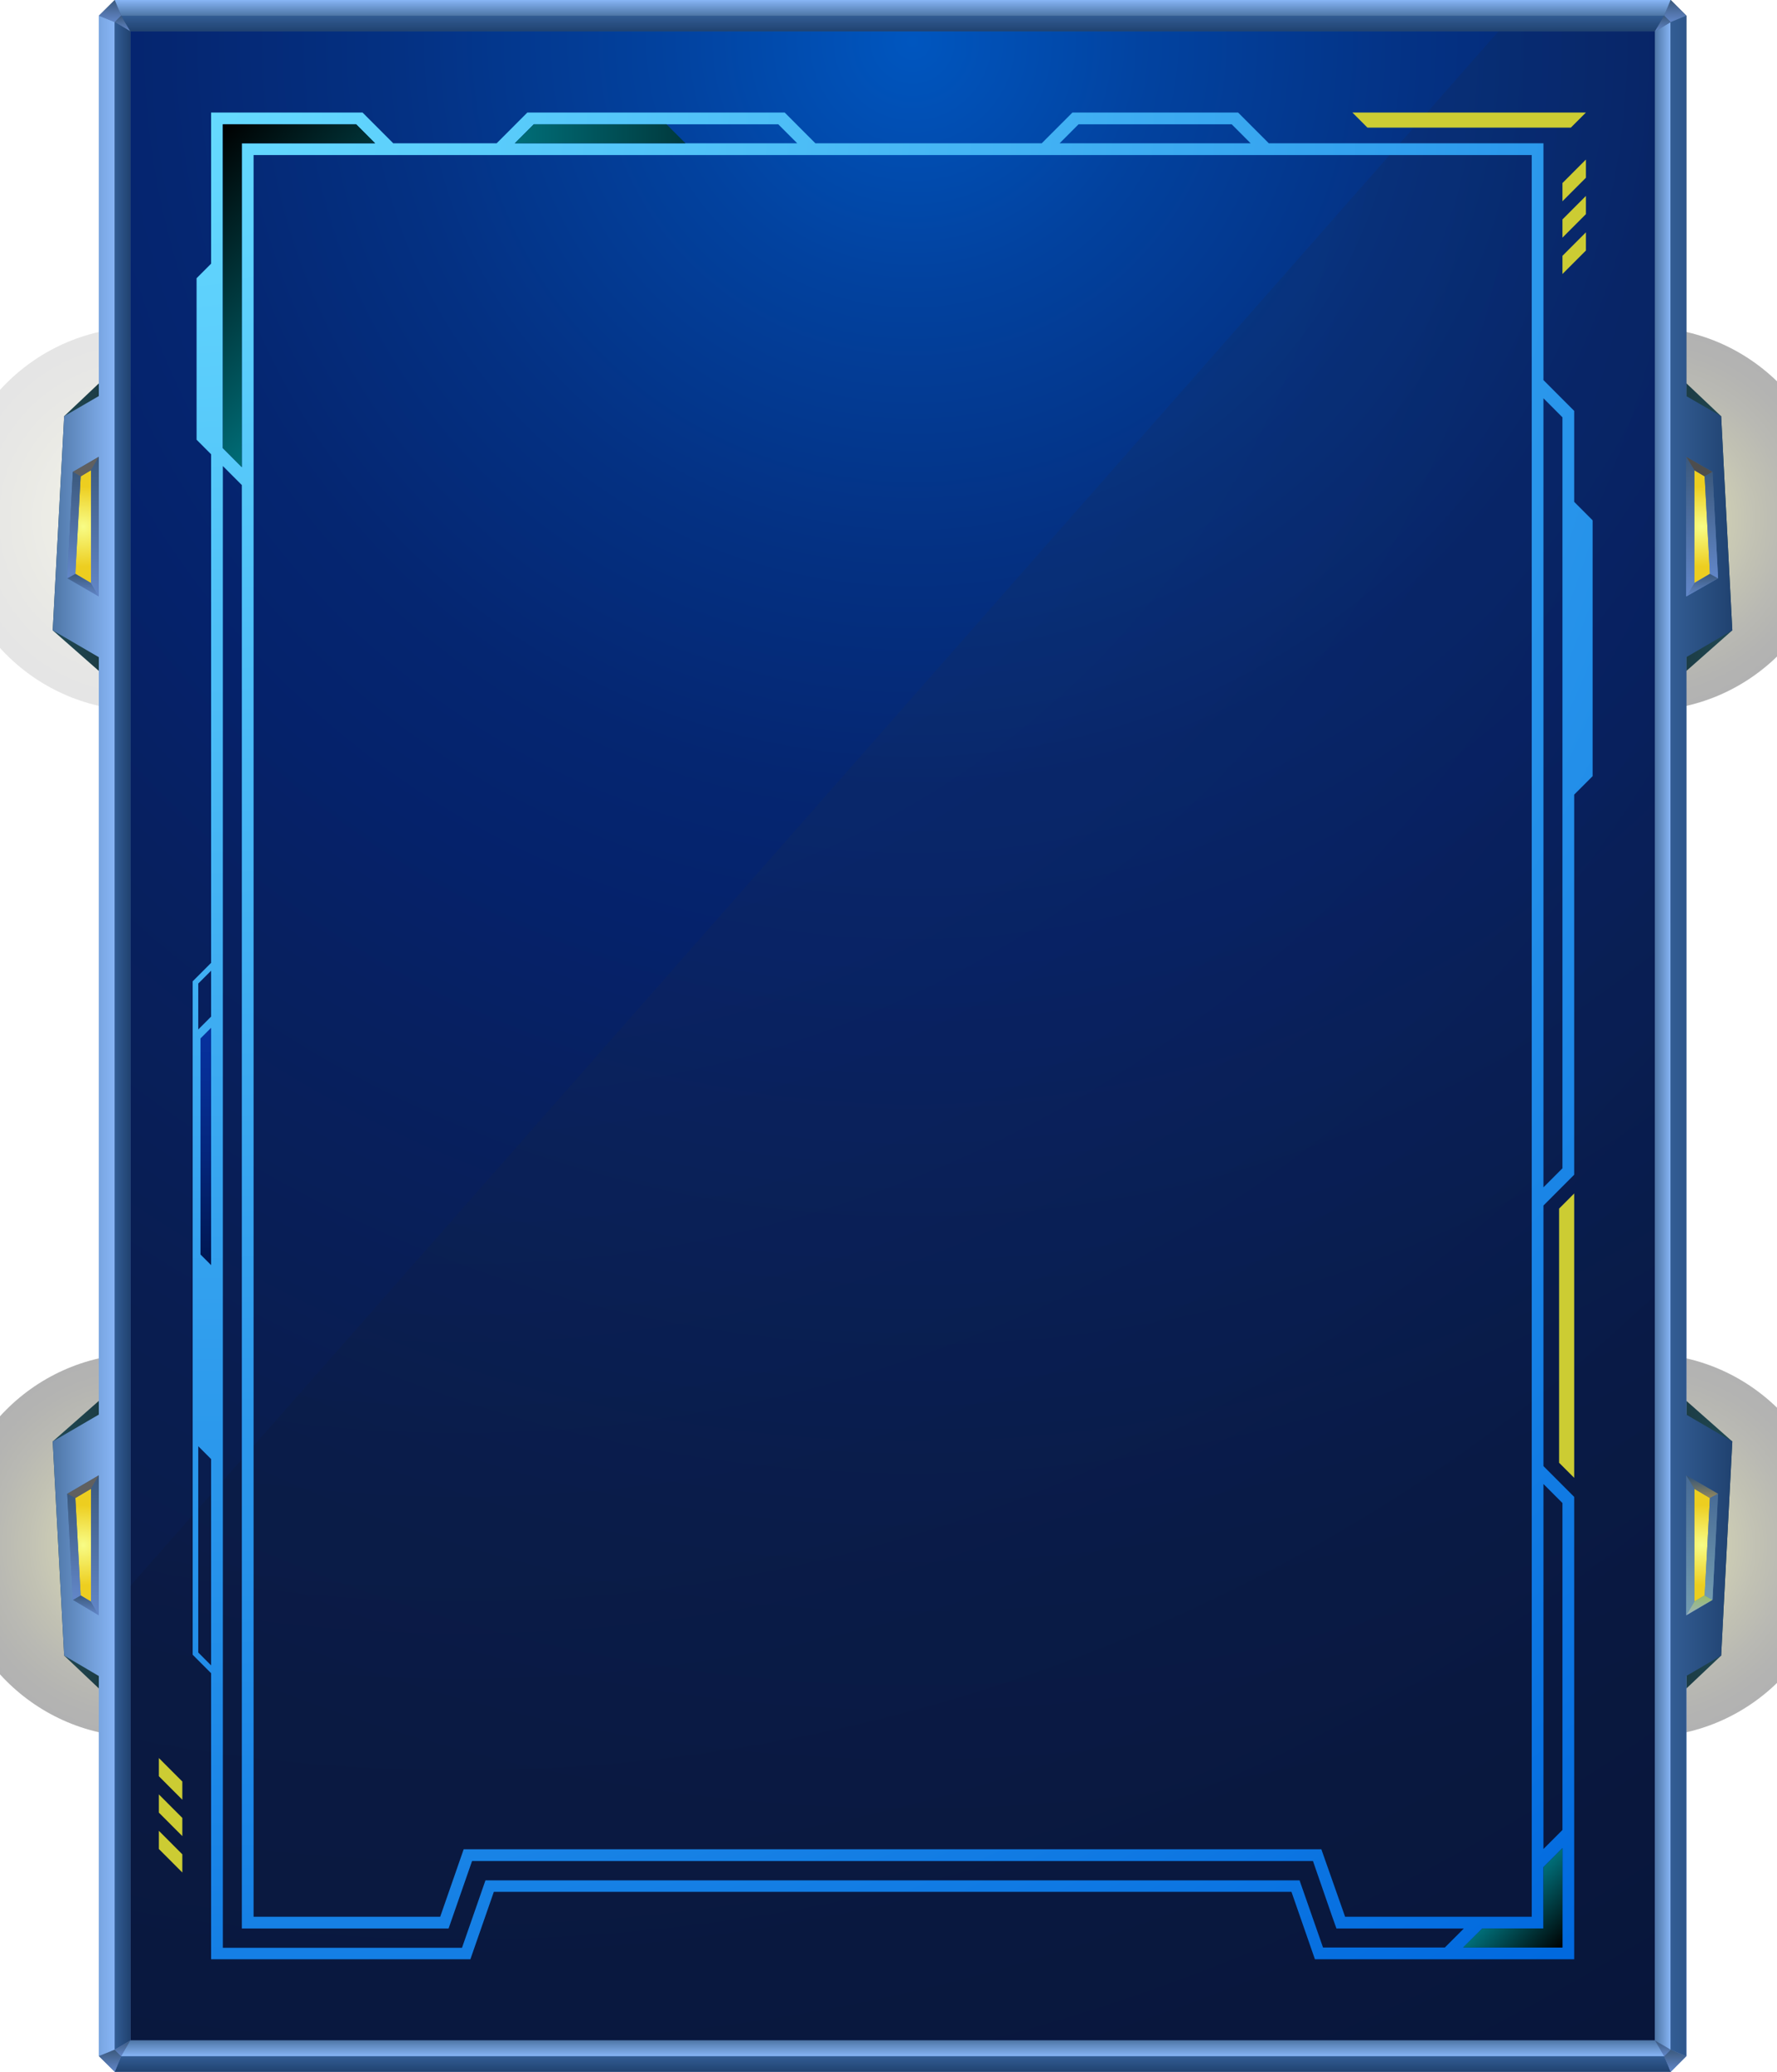 <svg xmlns="http://www.w3.org/2000/svg" width="428" height="499" fill="none" viewBox="0 0 428 499"><g clip-path="url(#clip0_24_1297)"><g filter="url(#filter0_f_24_1297)"><path fill="url(#paint0_radial_24_1297)" fill-opacity=".3" d="M395.907 171.165C421.364 171.165 442 150.49 442 124.986C442 99.482 421.364 78.807 395.907 78.807C370.451 78.807 349.814 99.482 349.814 124.986C349.814 150.49 370.451 171.165 395.907 171.165Z"/></g><g filter="url(#filter1_f_24_1297)"><path fill="url(#paint1_radial_24_1297)" fill-opacity=".3" d="M395.907 418.373C421.364 418.373 442 397.698 442 372.194C442 346.69 421.364 326.015 395.907 326.015C370.451 326.015 349.814 346.69 349.814 372.194C349.814 397.698 370.451 418.373 395.907 418.373Z"/></g><g filter="url(#filter2_f_24_1297)"><path fill="url(#paint2_radial_24_1297)" fill-opacity=".1" d="M34.093 171.165C59.55 171.165 80.186 150.49 80.186 124.986C80.186 99.482 59.55 78.807 34.093 78.807C8.637 78.807 -12 99.482 -12 124.986C-12 150.49 8.637 171.165 34.093 171.165Z"/></g><g filter="url(#filter3_f_24_1297)"><path fill="url(#paint3_radial_24_1297)" fill-opacity=".3" d="M34.093 418.373C59.55 418.373 80.186 397.698 80.186 372.194C80.186 346.69 59.55 326.015 34.093 326.015C8.637 326.015 -12 346.69 -12 372.194C-12 397.698 8.637 418.373 34.093 418.373Z"/></g><path fill="url(#paint4_linear_24_1297)" fill-rule="evenodd" d="M27.633 410.283V334.037L12.695 347.183L15.454 398.755L27.633 410.283Z" clip-rule="evenodd"/><path fill="url(#paint5_linear_24_1297)" fill-rule="evenodd" d="M27.633 88.717V164.963L12.695 151.817L15.454 100.245L27.633 88.717Z" clip-rule="evenodd"/><path fill="url(#paint6_linear_24_1297)" fill-rule="evenodd" d="M402.367 410.283V334.037L417.238 347.183L414.546 398.755L402.367 410.283Z" clip-rule="evenodd"/><path fill="url(#paint7_linear_24_1297)" fill-rule="evenodd" d="M402.367 88.717V164.963L417.238 151.817L414.546 100.245L402.367 88.717Z" clip-rule="evenodd"/><path fill="url(#paint8_linear_24_1297)" fill-rule="evenodd" d="M27.633 0H402.434L406.202 3.775V495.225L402.434 499C279.766 499 151.513 499 27.633 499L23.865 495.225V3.775L27.633 0Z" clip-rule="evenodd"/><path fill="url(#paint9_radial_24_1297)" fill-rule="evenodd" d="M31.402 7.55H398.599V491.45H31.402V7.55Z" clip-rule="evenodd"/><path fill="url(#paint10_radial_24_1297)" fill-rule="evenodd" d="M398.599 491.45V7.55H360.917L31.402 381.969V491.45H398.599Z" clip-rule="evenodd" opacity=".2"/><path fill="url(#paint11_linear_24_1297)" fill-rule="evenodd" d="M23.798 3.775L27.633 5.326L29.181 3.775L27.633 0L23.798 3.775Z" clip-rule="evenodd"/><path fill="url(#paint12_linear_24_1297)" fill-rule="evenodd" d="M29.181 3.775L27.633 5.326L31.401 7.55L29.181 3.775Z" clip-rule="evenodd"/><path fill="url(#paint13_linear_24_1297)" fill-rule="evenodd" d="M400.819 495.225H29.181L27.633 499C151.445 499 279.766 499 402.434 499L400.819 495.225Z" clip-rule="evenodd"/><path fill="url(#paint14_linear_24_1297)" fill-rule="evenodd" d="M29.181 495.225H400.819L398.598 491.45H31.401L29.181 495.225Z" clip-rule="evenodd"/><path fill="url(#paint15_linear_24_1297)" fill-rule="evenodd" d="M27.633 493.674V405.834V338.487V160.513V93.166V5.326L23.798 3.775V95.391L15.454 100.245L12.695 151.817L23.798 158.289V340.711L12.695 347.183L15.454 398.755L23.798 403.676V495.225L27.633 493.674Z" clip-rule="evenodd"/><path fill="url(#paint16_linear_24_1297)" fill-rule="evenodd" d="M398.598 7.55V491.45L402.367 493.674V5.326L398.598 7.55Z" clip-rule="evenodd"/><path fill="url(#paint17_linear_24_1297)" fill-rule="evenodd" d="M31.401 7.55V491.45L27.633 493.674V5.326L31.401 7.55Z" clip-rule="evenodd"/><path fill="url(#paint18_linear_24_1297)" fill-rule="evenodd" d="M402.367 493.674V405.834V338.487V160.513V93.166V5.326L406.135 3.775V95.391L414.546 100.245L417.238 151.817L406.135 158.289V340.711L417.238 347.183L414.546 398.755L406.135 403.676V495.225L402.367 493.674Z" clip-rule="evenodd"/><path fill="url(#paint19_linear_24_1297)" fill-rule="evenodd" d="M29.181 3.775H400.819L398.598 7.55H31.401L29.181 3.775Z" clip-rule="evenodd"/><path fill="url(#paint20_linear_24_1297)" fill-rule="evenodd" d="M406.135 495.225L402.367 493.674L400.819 495.225L402.367 499L406.135 495.225Z" clip-rule="evenodd"/><path fill="url(#paint21_linear_24_1297)" fill-rule="evenodd" d="M400.819 495.225L402.367 493.674L398.598 491.45L400.819 495.225Z" clip-rule="evenodd"/><path fill="url(#paint22_linear_24_1297)" fill-rule="evenodd" d="M23.798 495.225L27.633 493.674L29.181 495.225L27.633 499L23.798 495.225Z" clip-rule="evenodd"/><path fill="url(#paint23_linear_24_1297)" fill-rule="evenodd" d="M29.181 495.225L27.633 493.674L31.401 491.45L29.181 495.225Z" clip-rule="evenodd"/><path fill="url(#paint24_linear_24_1297)" fill-rule="evenodd" d="M406.135 3.775L402.367 5.326L400.819 3.775L402.367 0L406.135 3.775Z" clip-rule="evenodd"/><path fill="url(#paint25_linear_24_1297)" fill-rule="evenodd" d="M400.819 3.775L402.367 5.326L398.598 7.55L400.819 3.775Z" clip-rule="evenodd"/><path fill="url(#paint26_linear_24_1297)" fill-rule="evenodd" d="M16.194 139.278L23.798 143.66V110.02L17.54 113.66L16.194 139.278Z" clip-rule="evenodd"/><path fill="url(#paint27_radial_24_1297)" fill-rule="evenodd" d="M18.145 138.199L21.914 140.424V113.256L19.424 114.739L18.145 138.199Z" clip-rule="evenodd"/><path fill="#606060" fill-rule="evenodd" d="M17.54 113.66L19.424 114.739L21.914 113.256L23.798 110.02L17.54 113.66Z" clip-rule="evenodd"/><path fill="url(#paint28_linear_24_1297)" fill-rule="evenodd" d="M18.145 138.199L16.194 139.278L23.798 143.66L21.914 140.424L18.145 138.199Z" clip-rule="evenodd"/><path fill="url(#paint29_linear_24_1297)" fill-rule="evenodd" d="M16.194 139.278L18.145 138.199L19.424 114.739L17.54 113.66L16.194 139.278Z" clip-rule="evenodd"/><path fill="url(#paint30_linear_24_1297)" fill-rule="evenodd" d="M21.914 113.256V140.424L23.798 143.66V110.02L21.914 113.256Z" clip-rule="evenodd"/><path fill="url(#paint31_linear_24_1297)" fill-rule="evenodd" d="M16.194 359.79L23.798 355.34V389.047L17.54 385.34L16.194 359.79Z" clip-rule="evenodd"/><path fill="url(#paint32_radial_24_1297)" fill-rule="evenodd" d="M18.145 360.801L21.914 358.576V385.744L19.424 384.261L18.145 360.801Z" clip-rule="evenodd"/><path fill="url(#paint33_linear_24_1297)" fill-rule="evenodd" d="M17.54 385.34L19.424 384.261L21.914 385.744L23.798 389.047L17.54 385.34Z" clip-rule="evenodd"/><path fill="#606060" fill-rule="evenodd" d="M18.145 360.801L16.194 359.79L23.798 355.34L21.914 358.576L18.145 360.801Z" clip-rule="evenodd"/><path fill="url(#paint34_linear_24_1297)" fill-rule="evenodd" d="M16.194 359.79L18.145 360.801L19.424 384.261L17.54 385.34L16.194 359.79Z" clip-rule="evenodd"/><path fill="url(#paint35_linear_24_1297)" fill-rule="evenodd" d="M21.914 385.744V358.576L23.798 355.34V389.047L21.914 385.744Z" clip-rule="evenodd"/><path fill="url(#paint36_linear_24_1297)" fill-rule="evenodd" d="M413.806 139.278L406.135 143.66V110.02L412.46 113.66L413.806 139.278Z" clip-rule="evenodd"/><path fill="url(#paint37_radial_24_1297)" fill-rule="evenodd" d="M411.854 138.199L408.086 140.424V113.256L410.576 114.739L411.854 138.199Z" clip-rule="evenodd"/><path fill="#4D4D4D" fill-rule="evenodd" d="M412.46 113.66L410.576 114.739L408.086 113.256L406.135 110.02L412.46 113.66Z" clip-rule="evenodd"/><path fill="url(#paint38_linear_24_1297)" fill-rule="evenodd" d="M411.854 138.199L413.806 139.278L406.135 143.66L408.086 140.424L411.854 138.199Z" clip-rule="evenodd"/><path fill="url(#paint39_linear_24_1297)" fill-rule="evenodd" d="M413.806 139.278L411.854 138.199L410.576 114.739L412.46 113.66L413.806 139.278Z" clip-rule="evenodd"/><path fill="url(#paint40_linear_24_1297)" fill-rule="evenodd" d="M408.086 113.256V140.424L406.135 143.66V110.02L408.086 113.256Z" clip-rule="evenodd"/><path fill="url(#paint41_linear_24_1297)" fill-rule="evenodd" d="M413.806 359.79L406.135 355.34V389.047L412.46 385.34L413.806 359.79Z" clip-rule="evenodd"/><path fill="url(#paint42_radial_24_1297)" fill-rule="evenodd" d="M411.854 360.801L408.086 358.576V385.744L410.576 384.261L411.854 360.801Z" clip-rule="evenodd"/><path fill="url(#paint43_linear_24_1297)" fill-rule="evenodd" d="M412.46 385.34L410.576 384.261L408.086 385.744L406.135 389.047L412.46 385.34Z" clip-rule="evenodd"/><path fill="url(#paint44_linear_24_1297)" fill-rule="evenodd" d="M411.854 360.801L413.806 359.79L406.135 355.34L408.086 358.576L411.854 360.801Z" clip-rule="evenodd"/><path fill="url(#paint45_linear_24_1297)" fill-rule="evenodd" d="M413.806 359.79L411.854 360.801L410.576 384.261L412.46 385.34L413.806 359.79Z" clip-rule="evenodd"/><path fill="url(#paint46_linear_24_1297)" fill-rule="evenodd" d="M408.086 385.744V358.576L406.135 355.34V389.047L408.086 385.744Z" clip-rule="evenodd"/><path fill="url(#paint47_radial_24_1297)" fill-rule="evenodd" d="M298.203 27.101L305.605 34.516H371.75V91.549L379.152 98.964V103.346V120.874L383.593 125.323V186.94L379.152 191.389V278.556V282.937L371.75 290.353V353.116L379.152 360.531V364.913V471.9H316.708L311.055 455.653H118.945L113.292 471.9H50.848V403.002L46.407 398.553V346.981V332.487V265.747V249.298V236.354L50.848 231.905V109.413L47.349 105.908V67.01L50.848 63.504V27.101H82.945H87.319L94.721 34.516H119.618L127.019 27.101H131.393H184.619H188.993L196.395 34.516H250.899L258.301 27.101H298.203ZM318.659 469.068H347.997L352.573 464.484H321.889L320.879 461.653L316.237 448.237H113.696L108.044 464.484H58.25V116.829L53.674 112.245V229.006V265.679V332.42V405.834V469.136H111.274L116.926 452.889H313.007L318.659 469.068ZM323.975 461.653H368.924V93.099V88.717V37.347H308.431H304.057H61.076V461.653H106.025L111.677 445.406H214.966H318.255L323.975 461.653ZM376.326 362.014V440.754L371.75 445.338V357.43L376.326 362.014ZM376.326 445.136V469.068H352.438L357.014 464.484H371.75V449.72L376.326 445.136ZM53.674 107.93V29.932H85.771L90.347 34.516H58.25V112.514L53.674 107.93ZM50.848 233.793V244.848L47.753 247.949V236.894L50.848 233.793ZM47.753 348.329L50.848 351.43V401.115L47.753 398.014V348.329ZM128.567 29.932H187.445L192.021 34.516H123.991L128.567 29.932ZM259.781 29.932H296.655L301.231 34.516H255.205L259.781 29.932ZM376.326 100.515V281.387L371.75 285.971V95.93L376.326 100.515Z" clip-rule="evenodd"/><path fill="url(#paint48_linear_24_1297)" fill-rule="evenodd" d="M123.991 34.516H165.105L160.529 29.932H128.567L123.991 34.516Z" clip-rule="evenodd"/><path fill="url(#paint49_linear_24_1297)" fill-rule="evenodd" d="M357.014 464.484L352.371 469.068H376.326V445.136L371.75 449.72V464.484H357.014Z" clip-rule="evenodd"/><path fill="#CC3" fill-rule="evenodd" d="M379.152 355.947V287.454L375.518 291.095V352.307L379.152 355.947Z" clip-rule="evenodd"/><path fill="url(#paint50_linear_24_1297)" fill-rule="evenodd" d="M90.347 34.516L85.771 29.932H53.674V107.93L58.25 112.514V34.516H90.347Z" clip-rule="evenodd"/><path fill="#CC3" fill-rule="evenodd" d="M325.724 27.101L329.358 30.741H378.344L381.978 27.101H325.724Z" clip-rule="evenodd"/><path fill="#CC3" fill-rule="evenodd" d="M38.265 445.338V440.956L43.917 446.619V451.001L38.265 445.338ZM38.265 436.574V432.193L43.917 437.855V442.237L38.265 436.574ZM38.265 427.811V423.429L43.917 429.092V433.473L38.265 427.811Z" clip-rule="evenodd"/><path fill="#CC3" fill-rule="evenodd" d="M376.326 61.617V65.999L381.978 60.336V55.954L376.326 61.617ZM376.326 52.853V57.235L381.978 51.572V47.19L376.326 52.853ZM376.326 44.089V48.471L381.978 42.808V38.426L376.326 44.089Z" clip-rule="evenodd"/><path fill="url(#paint51_linear_24_1297)" fill-rule="evenodd" d="M50.848 247.545L48.291 250.107V302.151L50.848 304.712V247.545Z" clip-rule="evenodd"/><path fill="url(#paint52_linear_24_1297)" fill-rule="evenodd" d="M400.819 3.775H29.181L27.633 0H402.367L400.819 3.775Z" clip-rule="evenodd"/></g><defs><filter id="filter0_f_24_1297" width="100.186" height="100.357" x="345.814" y="74.807" color-interpolation-filters="sRGB" filterUnits="userSpaceOnUse"><feFlood flood-opacity="0" result="BackgroundImageFix"/><feBlend in="SourceGraphic" in2="BackgroundImageFix" mode="normal" result="shape"/><feGaussianBlur result="effect1_foregroundBlur_24_1297" stdDeviation="2"/></filter><filter id="filter1_f_24_1297" width="100.186" height="100.357" x="345.814" y="322.015" color-interpolation-filters="sRGB" filterUnits="userSpaceOnUse"><feFlood flood-opacity="0" result="BackgroundImageFix"/><feBlend in="SourceGraphic" in2="BackgroundImageFix" mode="normal" result="shape"/><feGaussianBlur result="effect1_foregroundBlur_24_1297" stdDeviation="2"/></filter><filter id="filter2_f_24_1297" width="100.186" height="100.357" x="-16" y="74.807" color-interpolation-filters="sRGB" filterUnits="userSpaceOnUse"><feFlood flood-opacity="0" result="BackgroundImageFix"/><feBlend in="SourceGraphic" in2="BackgroundImageFix" mode="normal" result="shape"/><feGaussianBlur result="effect1_foregroundBlur_24_1297" stdDeviation="2"/></filter><filter id="filter3_f_24_1297" width="100.186" height="100.357" x="-16" y="322.015" color-interpolation-filters="sRGB" filterUnits="userSpaceOnUse"><feFlood flood-opacity="0" result="BackgroundImageFix"/><feBlend in="SourceGraphic" in2="BackgroundImageFix" mode="normal" result="shape"/><feGaussianBlur result="effect1_foregroundBlur_24_1297" stdDeviation="2"/></filter><radialGradient id="paint0_radial_24_1297" cx="0" cy="0" r="1" gradientTransform="translate(395.916 124.993) scale(46.08 46.166)" gradientUnits="userSpaceOnUse"><stop stop-color="#CCCC14"/><stop offset=".201" stop-color="#90900E"/><stop offset=".398" stop-color="#5C5C09"/><stop offset=".582" stop-color="#343405"/><stop offset=".749" stop-color="#181802"/><stop offset=".894" stop-color="#060601"/><stop offset="1"/></radialGradient><radialGradient id="paint1_radial_24_1297" cx="0" cy="0" r="1" gradientTransform="translate(395.916 372.172) scale(46.08 46.166)" gradientUnits="userSpaceOnUse"><stop stop-color="#CCCC14"/><stop offset=".201" stop-color="#90900E"/><stop offset=".398" stop-color="#5C5C09"/><stop offset=".582" stop-color="#343405"/><stop offset=".749" stop-color="#181802"/><stop offset=".894" stop-color="#060601"/><stop offset="1"/></radialGradient><radialGradient id="paint2_radial_24_1297" cx="0" cy="0" r="1" gradientTransform="translate(34.08 124.993) rotate(180) scale(46.08 46.166)" gradientUnits="userSpaceOnUse"><stop stop-color="#CCCC14"/><stop offset=".201" stop-color="#90900E"/><stop offset=".398" stop-color="#5C5C09"/><stop offset=".582" stop-color="#343405"/><stop offset=".749" stop-color="#181802"/><stop offset=".894" stop-color="#060601"/><stop offset="1"/></radialGradient><radialGradient id="paint3_radial_24_1297" cx="0" cy="0" r="1" gradientTransform="translate(34.08 372.172) rotate(180) scale(46.08 46.166)" gradientUnits="userSpaceOnUse"><stop stop-color="#CCCC14"/><stop offset=".201" stop-color="#90900E"/><stop offset=".398" stop-color="#5C5C09"/><stop offset=".582" stop-color="#343405"/><stop offset=".749" stop-color="#181802"/><stop offset=".894" stop-color="#060601"/><stop offset="1"/></radialGradient><linearGradient id="paint4_linear_24_1297" x1="12.727" x2="27.603" y1="372.172" y2="372.172" gradientUnits="userSpaceOnUse"><stop stop-color="#204954"/><stop offset="1" stop-color="#1B3840"/></linearGradient><linearGradient id="paint5_linear_24_1297" x1="12.727" x2="27.603" y1="126.84" y2="126.84" gradientUnits="userSpaceOnUse"><stop stop-color="#204954"/><stop offset="1" stop-color="#1B3840"/></linearGradient><linearGradient id="paint6_linear_24_1297" x1="402.392" x2="417.269" y1="372.172" y2="372.172" gradientUnits="userSpaceOnUse"><stop stop-color="#1B3840"/><stop offset="1" stop-color="#204954"/></linearGradient><linearGradient id="paint7_linear_24_1297" x1="402.392" x2="417.269" y1="126.84" y2="126.84" gradientUnits="userSpaceOnUse"><stop stop-color="#1B3840"/><stop offset="1" stop-color="#204954"/></linearGradient><linearGradient id="paint8_linear_24_1297" x1="214.998" x2="214.998" y1="499.012" y2="0" gradientUnits="userSpaceOnUse"><stop stop-color="#6287C9"/><stop offset="1" stop-color="#3B597D"/></linearGradient><radialGradient id="paint9_radial_24_1297" cx="0" cy="0" r="1" gradientTransform="translate(219.755 12.348) scale(426.497 427.289)" gradientUnits="userSpaceOnUse"><stop stop-color="#0056BF"/><stop offset=".135" stop-color="#02429F"/><stop offset=".286" stop-color="#043183"/><stop offset=".417" stop-color="#052671"/><stop offset=".513" stop-color="#05226B"/><stop offset=".62" stop-color="#072060"/><stop offset=".835" stop-color="#091D50"/><stop offset="1" stop-color="#0A1C4A"/></radialGradient><radialGradient id="paint10_radial_24_1297" cx="0" cy="0" r="1" gradientTransform="translate(112.698 11.156) scale(551.98 553.006)" gradientUnits="userSpaceOnUse"><stop offset="0" stop-color="#284580"/><stop offset="1"/></radialGradient><linearGradient id="paint11_linear_24_1297" x1="26.499" x2="26.499" y1="5.347" y2="0" gradientUnits="userSpaceOnUse"><stop stop-color="#6287C9"/><stop offset="1" stop-color="#3B597D"/></linearGradient><linearGradient id="paint12_linear_24_1297" x1="29.491" x2="29.491" y1="7.563" y2="3.781" gradientUnits="userSpaceOnUse"><stop stop-color="#6287C9"/><stop offset="1" stop-color="#3B597D"/></linearGradient><linearGradient id="paint13_linear_24_1297" x1="214.997" x2="214.997" y1="499.012" y2="495.23" gradientUnits="userSpaceOnUse"><stop stop-color="#204270"/><stop offset="1" stop-color="#335D94"/></linearGradient><linearGradient id="paint14_linear_24_1297" x1="214.998" x2="214.998" y1="495.23" y2="491.449" gradientUnits="userSpaceOnUse"><stop stop-color="#87B5F5"/><stop offset="1" stop-color="#4E76A6"/></linearGradient><linearGradient id="paint15_linear_24_1297" x1="12.727" x2="27.603" y1="249.505" y2="249.505" gradientUnits="userSpaceOnUse"><stop stop-color="#4E76A6"/><stop offset="1" stop-color="#87B5F5"/></linearGradient><linearGradient id="paint16_linear_24_1297" x1="398.617" x2="402.391" y1="249.505" y2="249.505" gradientUnits="userSpaceOnUse"><stop stop-color="#4E76A6"/><stop offset="1" stop-color="#87B5F5"/></linearGradient><linearGradient id="paint17_linear_24_1297" x1="27.603" x2="31.378" y1="249.505" y2="249.505" gradientUnits="userSpaceOnUse"><stop stop-color="#335D94"/><stop offset="1" stop-color="#204270"/></linearGradient><linearGradient id="paint18_linear_24_1297" x1="402.392" x2="417.269" y1="249.505" y2="249.505" gradientUnits="userSpaceOnUse"><stop stop-color="#335D94"/><stop offset="1" stop-color="#204270"/></linearGradient><linearGradient id="paint19_linear_24_1297" x1="214.998" x2="214.998" y1="7.563" y2="3.781" gradientUnits="userSpaceOnUse"><stop stop-color="#204270"/><stop offset="1" stop-color="#335D94"/></linearGradient><linearGradient id="paint20_linear_24_1297" x1="403.497" x2="403.497" y1="499.012" y2="493.664" gradientUnits="userSpaceOnUse"><stop stop-color="#6287C9"/><stop offset="1" stop-color="#3B597D"/></linearGradient><linearGradient id="paint21_linear_24_1297" x1="400.504" x2="400.504" y1="495.23" y2="491.449" gradientUnits="userSpaceOnUse"><stop stop-color="#6287C9"/><stop offset="1" stop-color="#3B597D"/></linearGradient><linearGradient id="paint22_linear_24_1297" x1="26.499" x2="26.499" y1="499.012" y2="493.664" gradientUnits="userSpaceOnUse"><stop stop-color="#6287C9"/><stop offset="1" stop-color="#3B597D"/></linearGradient><linearGradient id="paint23_linear_24_1297" x1="29.491" x2="29.491" y1="495.23" y2="491.449" gradientUnits="userSpaceOnUse"><stop stop-color="#6287C9"/><stop offset="1" stop-color="#3B597D"/></linearGradient><linearGradient id="paint24_linear_24_1297" x1="403.497" x2="403.497" y1="5.347" y2="0" gradientUnits="userSpaceOnUse"><stop stop-color="#6287C9"/><stop offset="1" stop-color="#3B597D"/></linearGradient><linearGradient id="paint25_linear_24_1297" x1="400.504" x2="400.504" y1="7.563" y2="3.781" gradientUnits="userSpaceOnUse"><stop stop-color="#6287C9"/><stop offset="1" stop-color="#3B597D"/></linearGradient><linearGradient id="paint26_linear_24_1297" x1="20.026" x2="20.026" y1="143.691" y2="109.989" gradientUnits="userSpaceOnUse"><stop stop-color="#6287C9"/><stop offset="1" stop-color="#3B597D"/></linearGradient><radialGradient id="paint27_radial_24_1297" cx="0" cy="0" r="1" gradientTransform="translate(20.055 126.84) scale(9.665 9.683)" gradientUnits="userSpaceOnUse"><stop stop-color="#F8FC86"/><stop offset="1" stop-color="#EDCE20"/></radialGradient><linearGradient id="paint28_linear_24_1297" x1="20.026" x2="20.026" y1="143.691" y2="138.2" gradientUnits="userSpaceOnUse"><stop stop-color="#6287C9"/><stop offset="1" stop-color="#3B597D"/></linearGradient><linearGradient id="paint29_linear_24_1297" x1="17.808" x2="17.808" y1="139.254" y2="113.644" gradientUnits="userSpaceOnUse"><stop stop-color="#6287C9"/><stop offset="1" stop-color="#3B597D"/></linearGradient><linearGradient id="paint30_linear_24_1297" x1="22.887" x2="22.887" y1="143.691" y2="109.989" gradientUnits="userSpaceOnUse"><stop stop-color="#6287C9"/><stop offset="1" stop-color="#3B597D"/></linearGradient><linearGradient id="paint31_linear_24_1297" x1="20.026" x2="20.026" y1="389.023" y2="355.321" gradientUnits="userSpaceOnUse"><stop stop-color="#6287C9"/><stop offset="1" stop-color="#3B597D"/></linearGradient><radialGradient id="paint32_radial_24_1297" cx="0" cy="0" r="1" gradientTransform="translate(20.055 372.172) scale(9.665 9.683)" gradientUnits="userSpaceOnUse"><stop stop-color="#F8FC86"/><stop offset="1" stop-color="#EDCE20"/></radialGradient><linearGradient id="paint33_linear_24_1297" x1="20.697" x2="20.697" y1="389.022" y2="384.248" gradientUnits="userSpaceOnUse"><stop stop-color="#6287C9"/><stop offset="1" stop-color="#3B597D"/></linearGradient><linearGradient id="paint34_linear_24_1297" x1="17.808" x2="17.808" y1="385.367" y2="359.758" gradientUnits="userSpaceOnUse"><stop stop-color="#6287C9"/><stop offset="1" stop-color="#3B597D"/></linearGradient><linearGradient id="paint35_linear_24_1297" x1="22.887" x2="22.887" y1="389.023" y2="355.321" gradientUnits="userSpaceOnUse"><stop stop-color="#6287C9"/><stop offset="1" stop-color="#3B597D"/></linearGradient><linearGradient id="paint36_linear_24_1297" x1="409.97" x2="409.97" y1="143.691" y2="109.989" gradientUnits="userSpaceOnUse"><stop stop-color="#6287C9"/><stop offset="1" stop-color="#3B597D"/></linearGradient><radialGradient id="paint37_radial_24_1297" cx="0" cy="0" r="1" gradientTransform="translate(409.942 126.84) scale(9.665 9.683)" gradientUnits="userSpaceOnUse"><stop stop-color="#F8FC86"/><stop offset="1" stop-color="#EDCE20"/></radialGradient><linearGradient id="paint38_linear_24_1297" x1="409.97" x2="409.97" y1="143.691" y2="138.2" gradientUnits="userSpaceOnUse"><stop stop-color="#6287C9"/><stop offset="1" stop-color="#3B597D"/></linearGradient><linearGradient id="paint39_linear_24_1297" x1="412.188" x2="412.188" y1="139.254" y2="113.644" gradientUnits="userSpaceOnUse"><stop stop-color="#6287C9"/><stop offset="1" stop-color="#3B597D"/></linearGradient><linearGradient id="paint40_linear_24_1297" x1="407.11" x2="407.11" y1="143.691" y2="109.989" gradientUnits="userSpaceOnUse"><stop stop-color="#6287C9"/><stop offset="1" stop-color="#3B597D"/></linearGradient><linearGradient id="paint41_linear_24_1297" x1="409.97" x2="409.97" y1="389.023" y2="355.321" gradientUnits="userSpaceOnUse"><stop stop-color="#6287C9"/><stop offset="1" stop-color="#3B597D"/></linearGradient><radialGradient id="paint42_radial_24_1297" cx="0" cy="0" r="1" gradientTransform="translate(409.942 372.172) scale(9.665 9.683)" gradientUnits="userSpaceOnUse"><stop stop-color="#F8FC86"/><stop offset="1" stop-color="#EDCE20"/></radialGradient><linearGradient id="paint43_linear_24_1297" x1="409.299" x2="409.299" y1="389.022" y2="384.248" gradientUnits="userSpaceOnUse"><stop stop-color="#99B2BF"/><stop offset="1" stop-color="#9BBD67"/></linearGradient><linearGradient id="paint44_linear_24_1297" x1="409.97" x2="409.97" y1="360.812" y2="355.321" gradientUnits="userSpaceOnUse"><stop stop-color="#94885C"/><stop offset="1" stop-color="#2C507A"/></linearGradient><linearGradient id="paint45_linear_24_1297" x1="412.188" x2="412.188" y1="385.367" y2="359.758" gradientUnits="userSpaceOnUse"><stop stop-color="#739CB0"/><stop offset="1" stop-color="#476B96"/></linearGradient><linearGradient id="paint46_linear_24_1297" x1="407.11" x2="407.11" y1="389.023" y2="355.321" gradientUnits="userSpaceOnUse"><stop stop-color="#739CB0"/><stop offset="1" stop-color="#476B96"/></linearGradient><radialGradient id="paint47_radial_24_1297" cx="0" cy="0" r="1" gradientTransform="translate(49.654 26.649) scale(549.785 550.807)" gradientUnits="userSpaceOnUse"><stop stop-color="#67DBFF"/><stop offset="1" stop-color="#0068DE"/></radialGradient><linearGradient id="paint48_linear_24_1297" x1="123.982" x2="165.1" y1="32.212" y2="32.212" gradientUnits="userSpaceOnUse"><stop stop-color="#006E78"/><stop offset="1" stop-color="#00393D"/></linearGradient><linearGradient id="paint49_linear_24_1297" x1="376.304" x2="364.331" y1="469.093" y2="457.143" gradientUnits="userSpaceOnUse"><stop/><stop offset="1" stop-color="#006E78"/></linearGradient><linearGradient id="paint50_linear_24_1297" x1="85.752" x2="42.175" y1="84.953" y2="41.458" gradientUnits="userSpaceOnUse"><stop stop-color="#006E78"/><stop offset="1"/></linearGradient><linearGradient id="paint51_linear_24_1297" x1="49.59" x2="49.59" y1="304.712" y2="247.54" gradientUnits="userSpaceOnUse"><stop stop-color="#00164F"/><stop offset=".025" stop-color="#001752"/><stop offset=".456" stop-color="#04257B"/><stop offset=".796" stop-color="#062E95"/><stop offset="1" stop-color="#07319E"/></linearGradient><linearGradient id="paint52_linear_24_1297" x1="214.997" x2="214.997" y1="3.781" y2="0" gradientUnits="userSpaceOnUse"><stop stop-color="#4E76A6"/><stop offset="1" stop-color="#87B5F5"/></linearGradient><clipPath id="clip0_24_1297"><rect width="454" height="499" fill="#fff" transform="translate(-12)"/></clipPath></defs></svg>